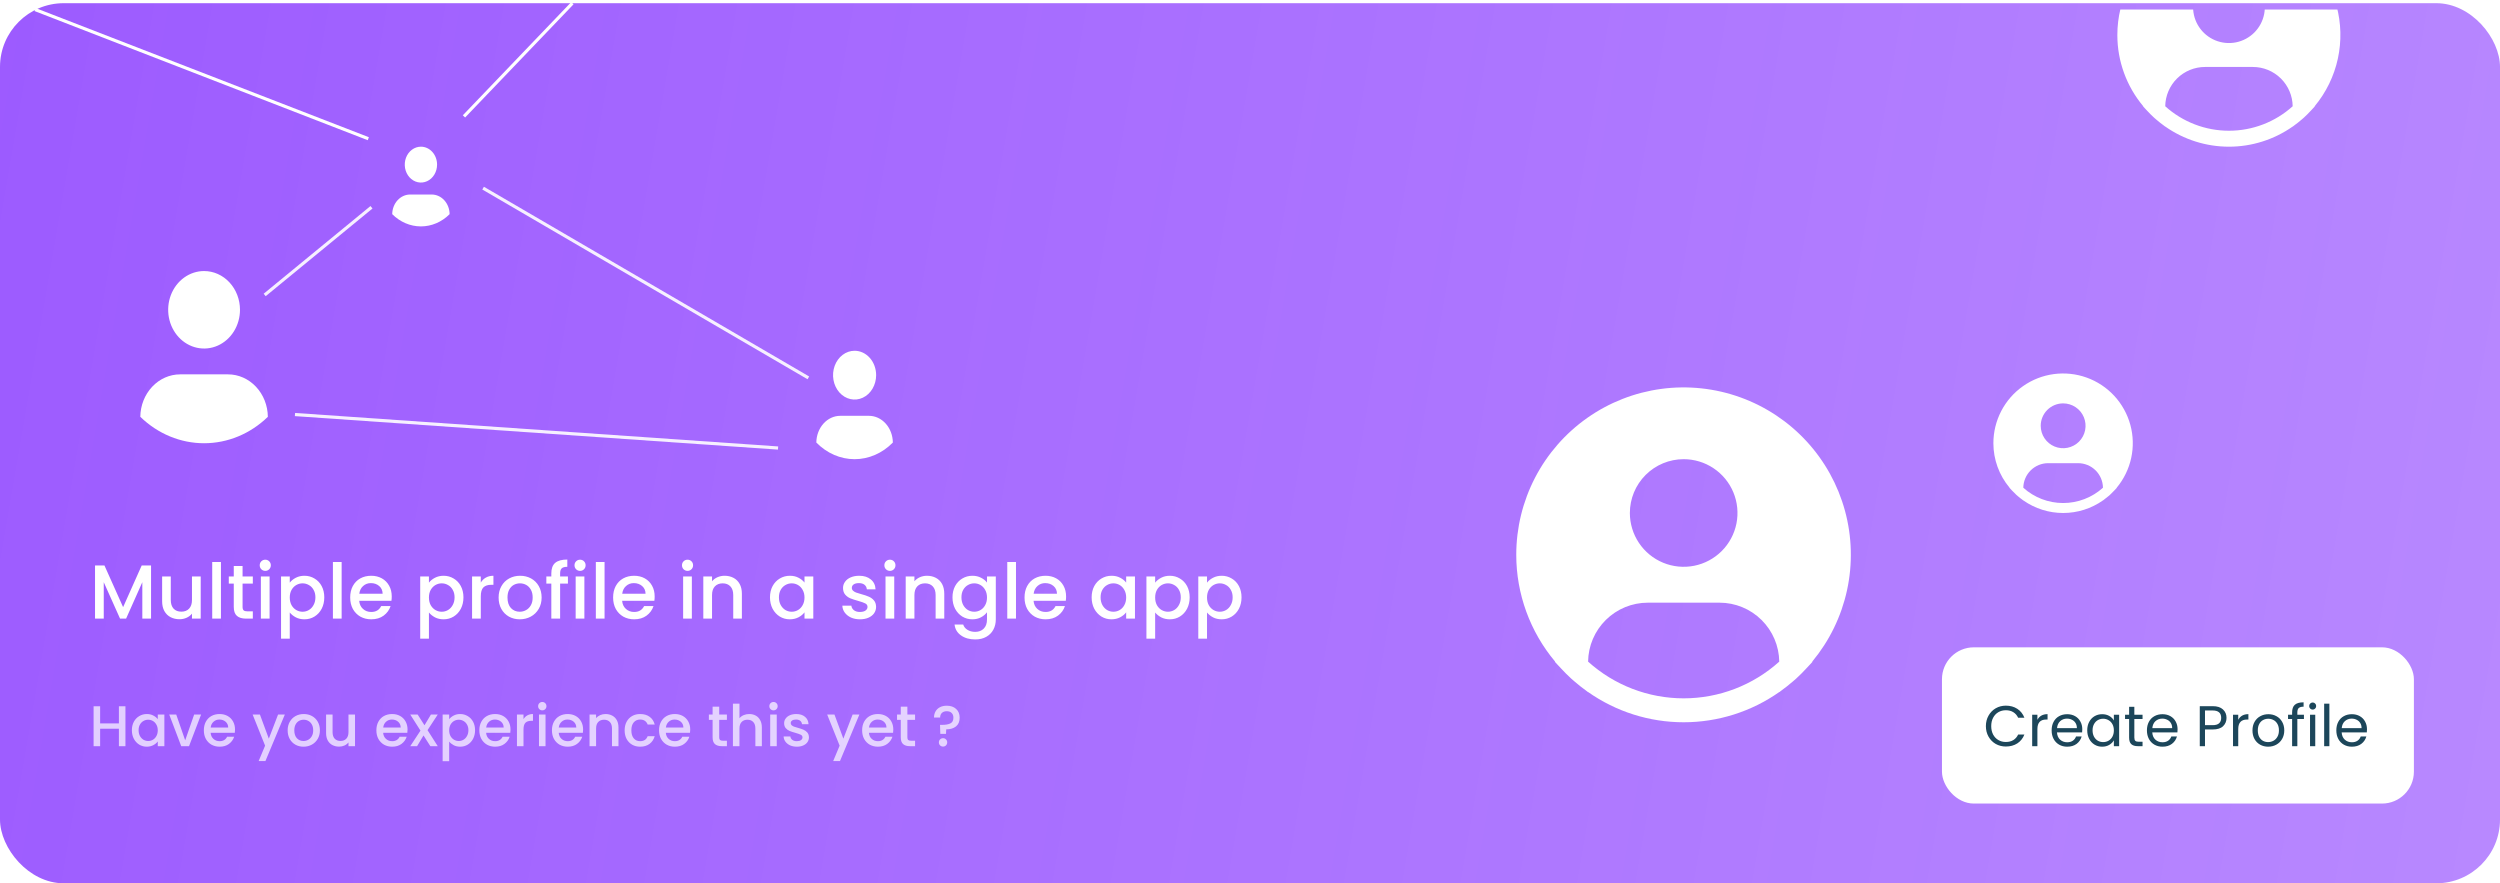 <svg width="784" height="277" viewBox="0 0 784 277" fill="none" xmlns="http://www.w3.org/2000/svg">
<rect y="1" width="784" height="276" rx="20" fill="url(#paint0_linear_754_8)" fill-opacity="0.65"/>
<rect x="609" y="203" width="148" height="49" rx="10" fill="white"/>
<path d="M622.774 227.718C622.774 226.494 623.05 225.396 623.602 224.424C624.154 223.44 624.904 222.672 625.852 222.12C626.812 221.568 627.874 221.292 629.038 221.292C630.406 221.292 631.6 221.622 632.62 222.282C633.64 222.942 634.384 223.878 634.852 225.09H632.89C632.542 224.334 632.038 223.752 631.378 223.344C630.73 222.936 629.95 222.732 629.038 222.732C628.162 222.732 627.376 222.936 626.68 223.344C625.984 223.752 625.438 224.334 625.042 225.09C624.646 225.834 624.448 226.71 624.448 227.718C624.448 228.714 624.646 229.59 625.042 230.346C625.438 231.09 625.984 231.666 626.68 232.074C627.376 232.482 628.162 232.686 629.038 232.686C629.95 232.686 630.73 232.488 631.378 232.092C632.038 231.684 632.542 231.102 632.89 230.346H634.852C634.384 231.546 633.64 232.476 632.62 233.136C631.6 233.784 630.406 234.108 629.038 234.108C627.874 234.108 626.812 233.838 625.852 233.298C624.904 232.746 624.154 231.984 623.602 231.012C623.05 230.04 622.774 228.942 622.774 227.718ZM638.928 225.738C639.216 225.174 639.624 224.736 640.152 224.424C640.692 224.112 641.346 223.956 642.114 223.956V225.648H641.682C639.846 225.648 638.928 226.644 638.928 228.636V234H637.29V224.136H638.928V225.738ZM653.005 228.69C653.005 229.002 652.987 229.332 652.951 229.68H645.067C645.127 230.652 645.457 231.414 646.057 231.966C646.669 232.506 647.407 232.776 648.271 232.776C648.979 232.776 649.567 232.614 650.035 232.29C650.515 231.954 650.851 231.51 651.043 230.958H652.807C652.543 231.906 652.015 232.68 651.223 233.28C650.431 233.868 649.447 234.162 648.271 234.162C647.335 234.162 646.495 233.952 645.751 233.532C645.019 233.112 644.443 232.518 644.023 231.75C643.603 230.97 643.393 230.07 643.393 229.05C643.393 228.03 643.597 227.136 644.005 226.368C644.413 225.6 644.983 225.012 645.715 224.604C646.459 224.184 647.311 223.974 648.271 223.974C649.207 223.974 650.035 224.178 650.755 224.586C651.475 224.994 652.027 225.558 652.411 226.278C652.807 226.986 653.005 227.79 653.005 228.69ZM651.313 228.348C651.313 227.724 651.175 227.19 650.899 226.746C650.623 226.29 650.245 225.948 649.765 225.72C649.297 225.48 648.775 225.36 648.199 225.36C647.371 225.36 646.663 225.624 646.075 226.152C645.499 226.68 645.169 227.412 645.085 228.348H651.313ZM654.555 229.032C654.555 228.024 654.759 227.142 655.167 226.386C655.575 225.618 656.133 225.024 656.841 224.604C657.561 224.184 658.359 223.974 659.235 223.974C660.099 223.974 660.849 224.16 661.485 224.532C662.121 224.904 662.595 225.372 662.907 225.936V224.136H664.563V234H662.907V232.164C662.583 232.74 662.097 233.22 661.449 233.604C660.813 233.976 660.069 234.162 659.217 234.162C658.341 234.162 657.549 233.946 656.841 233.514C656.133 233.082 655.575 232.476 655.167 231.696C654.759 230.916 654.555 230.028 654.555 229.032ZM662.907 229.05C662.907 228.306 662.757 227.658 662.457 227.106C662.157 226.554 661.749 226.134 661.233 225.846C660.729 225.546 660.171 225.396 659.559 225.396C658.947 225.396 658.389 225.54 657.885 225.828C657.381 226.116 656.979 226.536 656.679 227.088C656.379 227.64 656.229 228.288 656.229 229.032C656.229 229.788 656.379 230.448 656.679 231.012C656.979 231.564 657.381 231.99 657.885 232.29C658.389 232.578 658.947 232.722 659.559 232.722C660.171 232.722 660.729 232.578 661.233 232.29C661.749 231.99 662.157 231.564 662.457 231.012C662.757 230.448 662.907 229.794 662.907 229.05ZM669.329 225.486V231.3C669.329 231.78 669.431 232.122 669.635 232.326C669.839 232.518 670.193 232.614 670.697 232.614H671.903V234H670.427C669.515 234 668.831 233.79 668.375 233.37C667.919 232.95 667.691 232.26 667.691 231.3V225.486H666.413V224.136H667.691V221.652H669.329V224.136H671.903V225.486H669.329ZM682.888 228.69C682.888 229.002 682.87 229.332 682.834 229.68H674.95C675.01 230.652 675.34 231.414 675.94 231.966C676.552 232.506 677.29 232.776 678.154 232.776C678.862 232.776 679.45 232.614 679.918 232.29C680.398 231.954 680.734 231.51 680.926 230.958H682.69C682.426 231.906 681.898 232.68 681.106 233.28C680.314 233.868 679.33 234.162 678.154 234.162C677.218 234.162 676.378 233.952 675.634 233.532C674.902 233.112 674.326 232.518 673.906 231.75C673.486 230.97 673.276 230.07 673.276 229.05C673.276 228.03 673.48 227.136 673.888 226.368C674.296 225.6 674.866 225.012 675.598 224.604C676.342 224.184 677.194 223.974 678.154 223.974C679.09 223.974 679.918 224.178 680.638 224.586C681.358 224.994 681.91 225.558 682.294 226.278C682.69 226.986 682.888 227.79 682.888 228.69ZM681.196 228.348C681.196 227.724 681.058 227.19 680.782 226.746C680.506 226.29 680.128 225.948 679.648 225.72C679.18 225.48 678.658 225.36 678.082 225.36C677.254 225.36 676.546 225.624 675.958 226.152C675.382 226.68 675.052 227.412 674.968 228.348H681.196ZM698.237 225.126C698.237 226.17 697.877 227.04 697.157 227.736C696.449 228.42 695.363 228.762 693.899 228.762H691.487V234H689.849V221.454H693.899C695.315 221.454 696.389 221.796 697.121 222.48C697.865 223.164 698.237 224.046 698.237 225.126ZM693.899 227.412C694.811 227.412 695.483 227.214 695.915 226.818C696.347 226.422 696.563 225.858 696.563 225.126C696.563 223.578 695.675 222.804 693.899 222.804H691.487V227.412H693.899ZM701.911 225.738C702.199 225.174 702.607 224.736 703.135 224.424C703.675 224.112 704.329 223.956 705.097 223.956V225.648H704.665C702.829 225.648 701.911 226.644 701.911 228.636V234H700.273V224.136H701.911V225.738ZM711.29 234.162C710.366 234.162 709.526 233.952 708.77 233.532C708.026 233.112 707.438 232.518 707.006 231.75C706.586 230.97 706.376 230.07 706.376 229.05C706.376 228.042 706.592 227.154 707.024 226.386C707.468 225.606 708.068 225.012 708.824 224.604C709.58 224.184 710.426 223.974 711.362 223.974C712.298 223.974 713.144 224.184 713.9 224.604C714.656 225.012 715.25 225.6 715.682 226.368C716.126 227.136 716.348 228.03 716.348 229.05C716.348 230.07 716.12 230.97 715.664 231.75C715.22 232.518 714.614 233.112 713.846 233.532C713.078 233.952 712.226 234.162 711.29 234.162ZM711.29 232.722C711.878 232.722 712.43 232.584 712.946 232.308C713.462 232.032 713.876 231.618 714.188 231.066C714.512 230.514 714.674 229.842 714.674 229.05C714.674 228.258 714.518 227.586 714.206 227.034C713.894 226.482 713.486 226.074 712.982 225.81C712.478 225.534 711.932 225.396 711.344 225.396C710.744 225.396 710.192 225.534 709.688 225.81C709.196 226.074 708.8 226.482 708.5 227.034C708.2 227.586 708.05 228.258 708.05 229.05C708.05 229.854 708.194 230.532 708.482 231.084C708.782 231.636 709.178 232.05 709.67 232.326C710.162 232.59 710.702 232.722 711.29 232.722ZM722.515 225.486H720.445V234H718.807V225.486H717.529V224.136H718.807V223.434C718.807 222.33 719.089 221.526 719.653 221.022C720.229 220.506 721.147 220.248 722.407 220.248V221.616C721.687 221.616 721.177 221.76 720.877 222.048C720.589 222.324 720.445 222.786 720.445 223.434V224.136H722.515V225.486ZM725.271 222.534C724.959 222.534 724.695 222.426 724.479 222.21C724.263 221.994 724.155 221.73 724.155 221.418C724.155 221.106 724.263 220.842 724.479 220.626C724.695 220.41 724.959 220.302 725.271 220.302C725.571 220.302 725.823 220.41 726.027 220.626C726.243 220.842 726.351 221.106 726.351 221.418C726.351 221.73 726.243 221.994 726.027 222.21C725.823 222.426 725.571 222.534 725.271 222.534ZM726.063 224.136V234H724.425V224.136H726.063ZM730.493 220.68V234H728.855V220.68H730.493ZM742.284 228.69C742.284 229.002 742.266 229.332 742.23 229.68H734.346C734.406 230.652 734.736 231.414 735.336 231.966C735.948 232.506 736.686 232.776 737.55 232.776C738.258 232.776 738.846 232.614 739.314 232.29C739.794 231.954 740.13 231.51 740.322 230.958H742.086C741.822 231.906 741.294 232.68 740.502 233.28C739.71 233.868 738.726 234.162 737.55 234.162C736.614 234.162 735.774 233.952 735.03 233.532C734.298 233.112 733.722 232.518 733.302 231.75C732.882 230.97 732.672 230.07 732.672 229.05C732.672 228.03 732.876 227.136 733.284 226.368C733.692 225.6 734.262 225.012 734.994 224.604C735.738 224.184 736.59 223.974 737.55 223.974C738.486 223.974 739.314 224.178 740.034 224.586C740.754 224.994 741.306 225.558 741.69 226.278C742.086 226.986 742.284 227.79 742.284 228.69ZM740.592 228.348C740.592 227.724 740.454 227.19 740.178 226.746C739.902 226.29 739.524 225.948 739.044 225.72C738.576 225.48 738.054 225.36 737.478 225.36C736.65 225.36 735.942 225.624 735.354 226.152C734.778 226.68 734.448 227.412 734.364 228.348H740.592Z" fill="#043249" fill-opacity="0.9"/>
<path d="M47.368 177.32V194H44.632V182.576L39.544 194H37.648L32.536 182.576V194H29.8V177.32H32.752L38.608 190.4L44.44 177.32H47.368ZM62.94 180.776V194H60.204V192.44C59.772 192.984 59.204 193.416 58.5 193.736C57.812 194.04 57.076 194.192 56.292 194.192C55.252 194.192 54.316 193.976 53.484 193.544C52.668 193.112 52.02 192.472 51.54 191.624C51.076 190.776 50.844 189.752 50.844 188.552V180.776H53.556V188.144C53.556 189.328 53.852 190.24 54.444 190.88C55.036 191.504 55.844 191.816 56.868 191.816C57.892 191.816 58.7 191.504 59.292 190.88C59.9 190.24 60.204 189.328 60.204 188.144V180.776H62.94ZM69.286 176.24V194H66.55V176.24H69.286ZM76.07 183.008V190.328C76.07 190.824 76.182 191.184 76.406 191.408C76.646 191.616 77.046 191.72 77.606 191.72H79.286V194H77.126C75.894 194 74.95 193.712 74.294 193.136C73.638 192.56 73.31 191.624 73.31 190.328V183.008H71.75V180.776H73.31V177.488H76.07V180.776H79.286V183.008H76.07ZM83.2 179.024C82.704 179.024 82.288 178.856 81.952 178.52C81.616 178.184 81.448 177.768 81.448 177.272C81.448 176.776 81.616 176.36 81.952 176.024C82.288 175.688 82.704 175.52 83.2 175.52C83.68 175.52 84.088 175.688 84.424 176.024C84.76 176.36 84.928 176.776 84.928 177.272C84.928 177.768 84.76 178.184 84.424 178.52C84.088 178.856 83.68 179.024 83.2 179.024ZM84.544 180.776V194H81.808V180.776H84.544ZM90.872 182.72C91.336 182.112 91.968 181.6 92.768 181.184C93.568 180.768 94.472 180.56 95.48 180.56C96.632 180.56 97.68 180.848 98.624 181.424C99.584 181.984 100.336 182.776 100.88 183.8C101.424 184.824 101.696 186 101.696 187.328C101.696 188.656 101.424 189.848 100.88 190.904C100.336 191.944 99.584 192.76 98.624 193.352C97.68 193.928 96.632 194.216 95.48 194.216C94.472 194.216 93.576 194.016 92.792 193.616C92.008 193.2 91.368 192.688 90.872 192.08V200.288H88.136V180.776H90.872V182.72ZM98.912 187.328C98.912 186.416 98.72 185.632 98.336 184.976C97.968 184.304 97.472 183.8 96.848 183.464C96.24 183.112 95.584 182.936 94.88 182.936C94.192 182.936 93.536 183.112 92.912 183.464C92.304 183.816 91.808 184.328 91.424 185C91.056 185.672 90.872 186.464 90.872 187.376C90.872 188.288 91.056 189.088 91.424 189.776C91.808 190.448 92.304 190.96 92.912 191.312C93.536 191.664 94.192 191.84 94.88 191.84C95.584 191.84 96.24 191.664 96.848 191.312C97.472 190.944 97.968 190.416 98.336 189.728C98.72 189.04 98.912 188.24 98.912 187.328ZM107.138 176.24V194H104.402V176.24H107.138ZM122.85 187.064C122.85 187.56 122.818 188.008 122.754 188.408H112.65C112.73 189.464 113.122 190.312 113.826 190.952C114.53 191.592 115.394 191.912 116.418 191.912C117.89 191.912 118.93 191.296 119.538 190.064H122.49C122.09 191.28 121.362 192.28 120.306 193.064C119.266 193.832 117.97 194.216 116.418 194.216C115.154 194.216 114.018 193.936 113.01 193.376C112.018 192.8 111.234 192 110.658 190.976C110.098 189.936 109.818 188.736 109.818 187.376C109.818 186.016 110.09 184.824 110.634 183.8C111.194 182.76 111.97 181.96 112.962 181.4C113.97 180.84 115.122 180.56 116.418 180.56C117.666 180.56 118.778 180.832 119.754 181.376C120.73 181.92 121.49 182.688 122.034 183.68C122.578 184.656 122.85 185.784 122.85 187.064ZM119.994 186.2C119.978 185.192 119.618 184.384 118.914 183.776C118.21 183.168 117.338 182.864 116.298 182.864C115.354 182.864 114.546 183.168 113.874 183.776C113.202 184.368 112.802 185.176 112.674 186.2H119.994ZM134.513 182.72C134.977 182.112 135.609 181.6 136.409 181.184C137.209 180.768 138.113 180.56 139.121 180.56C140.273 180.56 141.321 180.848 142.265 181.424C143.225 181.984 143.977 182.776 144.521 183.8C145.065 184.824 145.337 186 145.337 187.328C145.337 188.656 145.065 189.848 144.521 190.904C143.977 191.944 143.225 192.76 142.265 193.352C141.321 193.928 140.273 194.216 139.121 194.216C138.113 194.216 137.217 194.016 136.433 193.616C135.649 193.2 135.009 192.688 134.513 192.08V200.288H131.777V180.776H134.513V182.72ZM142.553 187.328C142.553 186.416 142.361 185.632 141.977 184.976C141.609 184.304 141.113 183.8 140.489 183.464C139.881 183.112 139.225 182.936 138.521 182.936C137.833 182.936 137.177 183.112 136.553 183.464C135.945 183.816 135.449 184.328 135.065 185C134.697 185.672 134.513 186.464 134.513 187.376C134.513 188.288 134.697 189.088 135.065 189.776C135.449 190.448 135.945 190.96 136.553 191.312C137.177 191.664 137.833 191.84 138.521 191.84C139.225 191.84 139.881 191.664 140.489 191.312C141.113 190.944 141.609 190.416 141.977 189.728C142.361 189.04 142.553 188.24 142.553 187.328ZM150.778 182.696C151.178 182.024 151.706 181.504 152.362 181.136C153.034 180.752 153.826 180.56 154.738 180.56V183.392H154.042C152.97 183.392 152.154 183.664 151.594 184.208C151.05 184.752 150.778 185.696 150.778 187.04V194H148.042V180.776H150.778V182.696ZM162.989 194.216C161.741 194.216 160.613 193.936 159.605 193.376C158.597 192.8 157.805 192 157.229 190.976C156.653 189.936 156.365 188.736 156.365 187.376C156.365 186.032 156.661 184.84 157.253 183.8C157.845 182.76 158.653 181.96 159.677 181.4C160.701 180.84 161.845 180.56 163.109 180.56C164.373 180.56 165.517 180.84 166.541 181.4C167.565 181.96 168.373 182.76 168.965 183.8C169.557 184.84 169.853 186.032 169.853 187.376C169.853 188.72 169.549 189.912 168.941 190.952C168.333 191.992 167.501 192.8 166.445 193.376C165.405 193.936 164.253 194.216 162.989 194.216ZM162.989 191.84C163.693 191.84 164.349 191.672 164.957 191.336C165.581 191 166.085 190.496 166.469 189.824C166.853 189.152 167.045 188.336 167.045 187.376C167.045 186.416 166.861 185.608 166.493 184.952C166.125 184.28 165.637 183.776 165.029 183.44C164.421 183.104 163.765 182.936 163.061 182.936C162.357 182.936 161.701 183.104 161.093 183.44C160.501 183.776 160.029 184.28 159.677 184.952C159.325 185.608 159.149 186.416 159.149 187.376C159.149 188.8 159.509 189.904 160.229 190.688C160.965 191.456 161.885 191.84 162.989 191.84ZM178.102 183.008H175.654V194H172.894V183.008H171.334V180.776H172.894V179.84C172.894 178.32 173.294 177.216 174.094 176.528C174.91 175.824 176.182 175.472 177.91 175.472V177.752C177.078 177.752 176.494 177.912 176.158 178.232C175.822 178.536 175.654 179.072 175.654 179.84V180.776H178.102V183.008ZM181.919 179.024C181.423 179.024 181.007 178.856 180.671 178.52C180.335 178.184 180.167 177.768 180.167 177.272C180.167 176.776 180.335 176.36 180.671 176.024C181.007 175.688 181.423 175.52 181.919 175.52C182.399 175.52 182.807 175.688 183.143 176.024C183.479 176.36 183.647 176.776 183.647 177.272C183.647 177.768 183.479 178.184 183.143 178.52C182.807 178.856 182.399 179.024 181.919 179.024ZM183.263 180.776V194H180.527V180.776H183.263ZM189.591 176.24V194H186.855V176.24H189.591ZM205.303 187.064C205.303 187.56 205.271 188.008 205.207 188.408H195.103C195.183 189.464 195.575 190.312 196.279 190.952C196.983 191.592 197.847 191.912 198.871 191.912C200.343 191.912 201.383 191.296 201.991 190.064H204.943C204.543 191.28 203.815 192.28 202.759 193.064C201.719 193.832 200.423 194.216 198.871 194.216C197.607 194.216 196.471 193.936 195.463 193.376C194.471 192.8 193.687 192 193.111 190.976C192.551 189.936 192.271 188.736 192.271 187.376C192.271 186.016 192.543 184.824 193.087 183.8C193.647 182.76 194.423 181.96 195.415 181.4C196.423 180.84 197.575 180.56 198.871 180.56C200.119 180.56 201.231 180.832 202.207 181.376C203.183 181.92 203.943 182.688 204.487 183.68C205.031 184.656 205.303 185.784 205.303 187.064ZM202.447 186.2C202.431 185.192 202.071 184.384 201.367 183.776C200.663 183.168 199.791 182.864 198.751 182.864C197.807 182.864 196.999 183.168 196.327 183.776C195.655 184.368 195.255 185.176 195.127 186.2H202.447ZM215.622 179.024C215.126 179.024 214.71 178.856 214.374 178.52C214.038 178.184 213.87 177.768 213.87 177.272C213.87 176.776 214.038 176.36 214.374 176.024C214.71 175.688 215.126 175.52 215.622 175.52C216.102 175.52 216.51 175.688 216.846 176.024C217.182 176.36 217.35 176.776 217.35 177.272C217.35 177.768 217.182 178.184 216.846 178.52C216.51 178.856 216.102 179.024 215.622 179.024ZM216.966 180.776V194H214.23V180.776H216.966ZM227.23 180.56C228.27 180.56 229.198 180.776 230.014 181.208C230.846 181.64 231.494 182.28 231.958 183.128C232.422 183.976 232.654 185 232.654 186.2V194H229.942V186.608C229.942 185.424 229.646 184.52 229.054 183.896C228.462 183.256 227.654 182.936 226.63 182.936C225.606 182.936 224.79 183.256 224.182 183.896C223.59 184.52 223.294 185.424 223.294 186.608V194H220.558V180.776H223.294V182.288C223.742 181.744 224.31 181.32 224.998 181.016C225.702 180.712 226.446 180.56 227.23 180.56ZM241.466 187.328C241.466 186 241.738 184.824 242.282 183.8C242.842 182.776 243.594 181.984 244.538 181.424C245.498 180.848 246.554 180.56 247.706 180.56C248.746 180.56 249.65 180.768 250.418 181.184C251.202 181.584 251.826 182.088 252.29 182.696V180.776H255.05V194H252.29V192.032C251.826 192.656 251.194 193.176 250.394 193.592C249.594 194.008 248.682 194.216 247.658 194.216C246.522 194.216 245.482 193.928 244.538 193.352C243.594 192.76 242.842 191.944 242.282 190.904C241.738 189.848 241.466 188.656 241.466 187.328ZM252.29 187.376C252.29 186.464 252.098 185.672 251.714 185C251.346 184.328 250.858 183.816 250.25 183.464C249.642 183.112 248.986 182.936 248.282 182.936C247.578 182.936 246.922 183.112 246.314 183.464C245.706 183.8 245.21 184.304 244.826 184.976C244.458 185.632 244.274 186.416 244.274 187.328C244.274 188.24 244.458 189.04 244.826 189.728C245.21 190.416 245.706 190.944 246.314 191.312C246.938 191.664 247.594 191.84 248.282 191.84C248.986 191.84 249.642 191.664 250.25 191.312C250.858 190.96 251.346 190.448 251.714 189.776C252.098 189.088 252.29 188.288 252.29 187.376ZM269.678 194.216C268.638 194.216 267.702 194.032 266.87 193.664C266.054 193.28 265.406 192.768 264.926 192.128C264.446 191.472 264.19 190.744 264.158 189.944H266.99C267.038 190.504 267.302 190.976 267.782 191.36C268.278 191.728 268.894 191.912 269.63 191.912C270.398 191.912 270.99 191.768 271.406 191.48C271.838 191.176 272.054 190.792 272.054 190.328C272.054 189.832 271.814 189.464 271.334 189.224C270.87 188.984 270.126 188.72 269.102 188.432C268.11 188.16 267.302 187.896 266.678 187.64C266.054 187.384 265.51 186.992 265.046 186.464C264.598 185.936 264.374 185.24 264.374 184.376C264.374 183.672 264.582 183.032 264.998 182.456C265.414 181.864 266.006 181.4 266.774 181.064C267.558 180.728 268.454 180.56 269.462 180.56C270.966 180.56 272.174 180.944 273.086 181.712C274.014 182.464 274.51 183.496 274.574 184.808H271.838C271.79 184.216 271.55 183.744 271.118 183.392C270.686 183.04 270.102 182.864 269.366 182.864C268.646 182.864 268.094 183 267.71 183.272C267.326 183.544 267.134 183.904 267.134 184.352C267.134 184.704 267.262 185 267.518 185.24C267.774 185.48 268.086 185.672 268.454 185.816C268.822 185.944 269.366 186.112 270.086 186.32C271.046 186.576 271.83 186.84 272.438 187.112C273.062 187.368 273.598 187.752 274.046 188.264C274.494 188.776 274.726 189.456 274.742 190.304C274.742 191.056 274.534 191.728 274.118 192.32C273.702 192.912 273.11 193.376 272.342 193.712C271.59 194.048 270.702 194.216 269.678 194.216ZM279.09 179.024C278.594 179.024 278.178 178.856 277.842 178.52C277.506 178.184 277.338 177.768 277.338 177.272C277.338 176.776 277.506 176.36 277.842 176.024C278.178 175.688 278.594 175.52 279.09 175.52C279.57 175.52 279.978 175.688 280.314 176.024C280.65 176.36 280.818 176.776 280.818 177.272C280.818 177.768 280.65 178.184 280.314 178.52C279.978 178.856 279.57 179.024 279.09 179.024ZM280.434 180.776V194H277.698V180.776H280.434ZM290.699 180.56C291.739 180.56 292.667 180.776 293.483 181.208C294.315 181.64 294.963 182.28 295.427 183.128C295.891 183.976 296.123 185 296.123 186.2V194H293.411V186.608C293.411 185.424 293.115 184.52 292.523 183.896C291.931 183.256 291.123 182.936 290.099 182.936C289.075 182.936 288.259 183.256 287.651 183.896C287.059 184.52 286.763 185.424 286.763 186.608V194H284.027V180.776H286.763V182.288C287.211 181.744 287.779 181.32 288.467 181.016C289.171 180.712 289.915 180.56 290.699 180.56ZM304.941 180.56C305.965 180.56 306.869 180.768 307.653 181.184C308.453 181.584 309.077 182.088 309.525 182.696V180.776H312.285V194.216C312.285 195.432 312.029 196.512 311.517 197.456C311.005 198.416 310.261 199.168 309.285 199.712C308.325 200.256 307.173 200.528 305.829 200.528C304.037 200.528 302.549 200.104 301.365 199.256C300.181 198.424 299.509 197.288 299.349 195.848H302.061C302.269 196.536 302.709 197.088 303.381 197.504C304.069 197.936 304.885 198.152 305.829 198.152C306.933 198.152 307.821 197.816 308.493 197.144C309.181 196.472 309.525 195.496 309.525 194.216V192.008C309.061 192.632 308.429 193.16 307.629 193.592C306.845 194.008 305.949 194.216 304.941 194.216C303.789 194.216 302.733 193.928 301.773 193.352C300.829 192.76 300.077 191.944 299.517 190.904C298.973 189.848 298.701 188.656 298.701 187.328C298.701 186 298.973 184.824 299.517 183.8C300.077 182.776 300.829 181.984 301.773 181.424C302.733 180.848 303.789 180.56 304.941 180.56ZM309.525 187.376C309.525 186.464 309.333 185.672 308.949 185C308.581 184.328 308.093 183.816 307.485 183.464C306.877 183.112 306.221 182.936 305.517 182.936C304.813 182.936 304.157 183.112 303.549 183.464C302.941 183.8 302.445 184.304 302.061 184.976C301.693 185.632 301.509 186.416 301.509 187.328C301.509 188.24 301.693 189.04 302.061 189.728C302.445 190.416 302.941 190.944 303.549 191.312C304.173 191.664 304.829 191.84 305.517 191.84C306.221 191.84 306.877 191.664 307.485 191.312C308.093 190.96 308.581 190.448 308.949 189.776C309.333 189.088 309.525 188.288 309.525 187.376ZM318.614 176.24V194H315.878V176.24H318.614ZM334.326 187.064C334.326 187.56 334.294 188.008 334.23 188.408H324.126C324.206 189.464 324.598 190.312 325.302 190.952C326.006 191.592 326.87 191.912 327.894 191.912C329.366 191.912 330.406 191.296 331.014 190.064H333.966C333.566 191.28 332.838 192.28 331.782 193.064C330.742 193.832 329.446 194.216 327.894 194.216C326.63 194.216 325.494 193.936 324.486 193.376C323.494 192.8 322.71 192 322.134 190.976C321.574 189.936 321.294 188.736 321.294 187.376C321.294 186.016 321.566 184.824 322.11 183.8C322.67 182.76 323.446 181.96 324.438 181.4C325.446 180.84 326.598 180.56 327.894 180.56C329.142 180.56 330.254 180.832 331.23 181.376C332.206 181.92 332.966 182.688 333.51 183.68C334.054 184.656 334.326 185.784 334.326 187.064ZM331.47 186.2C331.454 185.192 331.094 184.384 330.39 183.776C329.686 183.168 328.814 182.864 327.774 182.864C326.83 182.864 326.022 183.168 325.35 183.776C324.678 184.368 324.278 185.176 324.15 186.2H331.47ZM342.341 187.328C342.341 186 342.613 184.824 343.157 183.8C343.717 182.776 344.469 181.984 345.413 181.424C346.373 180.848 347.429 180.56 348.581 180.56C349.621 180.56 350.525 180.768 351.293 181.184C352.077 181.584 352.701 182.088 353.165 182.696V180.776H355.925V194H353.165V192.032C352.701 192.656 352.069 193.176 351.269 193.592C350.469 194.008 349.557 194.216 348.533 194.216C347.397 194.216 346.357 193.928 345.413 193.352C344.469 192.76 343.717 191.944 343.157 190.904C342.613 189.848 342.341 188.656 342.341 187.328ZM353.165 187.376C353.165 186.464 352.973 185.672 352.589 185C352.221 184.328 351.733 183.816 351.125 183.464C350.517 183.112 349.861 182.936 349.157 182.936C348.453 182.936 347.797 183.112 347.189 183.464C346.581 183.8 346.085 184.304 345.701 184.976C345.333 185.632 345.149 186.416 345.149 187.328C345.149 188.24 345.333 189.04 345.701 189.728C346.085 190.416 346.581 190.944 347.189 191.312C347.813 191.664 348.469 191.84 349.157 191.84C349.861 191.84 350.517 191.664 351.125 191.312C351.733 190.96 352.221 190.448 352.589 189.776C352.973 189.088 353.165 188.288 353.165 187.376ZM362.255 182.72C362.719 182.112 363.351 181.6 364.151 181.184C364.951 180.768 365.855 180.56 366.863 180.56C368.015 180.56 369.063 180.848 370.007 181.424C370.967 181.984 371.719 182.776 372.263 183.8C372.807 184.824 373.079 186 373.079 187.328C373.079 188.656 372.807 189.848 372.263 190.904C371.719 191.944 370.967 192.76 370.007 193.352C369.063 193.928 368.015 194.216 366.863 194.216C365.855 194.216 364.959 194.016 364.175 193.616C363.391 193.2 362.751 192.688 362.255 192.08V200.288H359.519V180.776H362.255V182.72ZM370.295 187.328C370.295 186.416 370.103 185.632 369.719 184.976C369.351 184.304 368.855 183.8 368.231 183.464C367.623 183.112 366.967 182.936 366.263 182.936C365.575 182.936 364.919 183.112 364.295 183.464C363.687 183.816 363.191 184.328 362.807 185C362.439 185.672 362.255 186.464 362.255 187.376C362.255 188.288 362.439 189.088 362.807 189.776C363.191 190.448 363.687 190.96 364.295 191.312C364.919 191.664 365.575 191.84 366.263 191.84C366.967 191.84 367.623 191.664 368.231 191.312C368.855 190.944 369.351 190.416 369.719 189.728C370.103 189.04 370.295 188.24 370.295 187.328ZM378.52 182.72C378.984 182.112 379.616 181.6 380.416 181.184C381.216 180.768 382.12 180.56 383.128 180.56C384.28 180.56 385.328 180.848 386.272 181.424C387.232 181.984 387.984 182.776 388.528 183.8C389.072 184.824 389.344 186 389.344 187.328C389.344 188.656 389.072 189.848 388.528 190.904C387.984 191.944 387.232 192.76 386.272 193.352C385.328 193.928 384.28 194.216 383.128 194.216C382.12 194.216 381.224 194.016 380.44 193.616C379.656 193.2 379.016 192.688 378.52 192.08V200.288H375.784V180.776H378.52V182.72ZM386.56 187.328C386.56 186.416 386.368 185.632 385.984 184.976C385.616 184.304 385.12 183.8 384.496 183.464C383.888 183.112 383.232 182.936 382.528 182.936C381.84 182.936 381.184 183.112 380.56 183.464C379.952 183.816 379.456 184.328 379.072 185C378.704 185.672 378.52 186.464 378.52 187.376C378.52 188.288 378.704 189.088 379.072 189.776C379.456 190.448 379.952 190.96 380.56 191.312C381.184 191.664 381.84 191.84 382.528 191.84C383.232 191.84 383.888 191.664 384.496 191.312C385.12 190.944 385.616 190.416 385.984 189.728C386.368 189.04 386.56 188.24 386.56 187.328Z" fill="white"/>
<path d="M39.34 221.49V234H37.288V228.528H31.402V234H29.35V221.49H31.402V226.854H37.288V221.49H39.34ZM41.357 228.996C41.357 228 41.561 227.118 41.969 226.35C42.389 225.582 42.953 224.988 43.661 224.568C44.381 224.136 45.173 223.92 46.037 223.92C46.817 223.92 47.495 224.076 48.071 224.388C48.659 224.688 49.127 225.066 49.475 225.522V224.082H51.545V234H49.475V232.524C49.127 232.992 48.653 233.382 48.053 233.694C47.453 234.006 46.769 234.162 46.001 234.162C45.149 234.162 44.369 233.946 43.661 233.514C42.953 233.07 42.389 232.458 41.969 231.678C41.561 230.886 41.357 229.992 41.357 228.996ZM49.475 229.032C49.475 228.348 49.331 227.754 49.043 227.25C48.767 226.746 48.401 226.362 47.945 226.098C47.489 225.834 46.997 225.702 46.469 225.702C45.941 225.702 45.449 225.834 44.993 226.098C44.537 226.35 44.165 226.728 43.877 227.232C43.601 227.724 43.463 228.312 43.463 228.996C43.463 229.68 43.601 230.28 43.877 230.796C44.165 231.312 44.537 231.708 44.993 231.984C45.461 232.248 45.953 232.38 46.469 232.38C46.997 232.38 47.489 232.248 47.945 231.984C48.401 231.72 48.767 231.336 49.043 230.832C49.331 230.316 49.475 229.716 49.475 229.032ZM58.075 232.164L60.883 224.082H63.061L59.281 234H56.833L53.071 224.082H55.267L58.075 232.164ZM73.702 228.798C73.702 229.17 73.678 229.506 73.63 229.806H66.052C66.112 230.598 66.406 231.234 66.934 231.714C67.462 232.194 68.11 232.434 68.878 232.434C69.982 232.434 70.762 231.972 71.218 231.048H73.432C73.132 231.96 72.586 232.71 71.794 233.298C71.014 233.874 70.042 234.162 68.878 234.162C67.93 234.162 67.078 233.952 66.322 233.532C65.578 233.1 64.99 232.5 64.558 231.732C64.138 230.952 63.928 230.052 63.928 229.032C63.928 228.012 64.132 227.118 64.54 226.35C64.96 225.57 65.542 224.97 66.286 224.55C67.042 224.13 67.906 223.92 68.878 223.92C69.814 223.92 70.648 224.124 71.38 224.532C72.112 224.94 72.682 225.516 73.09 226.26C73.498 226.992 73.702 227.838 73.702 228.798ZM71.56 228.15C71.548 227.394 71.278 226.788 70.75 226.332C70.222 225.876 69.568 225.648 68.788 225.648C68.08 225.648 67.474 225.876 66.97 226.332C66.466 226.776 66.166 227.382 66.07 228.15H71.56ZM89.325 224.082L83.241 238.662H81.117L83.133 233.838L79.227 224.082H81.513L84.303 231.642L87.201 224.082H89.325ZM95.175 234.162C94.239 234.162 93.393 233.952 92.637 233.532C91.881 233.1 91.287 232.5 90.855 231.732C90.423 230.952 90.207 230.052 90.207 229.032C90.207 228.024 90.429 227.13 90.873 226.35C91.317 225.57 91.923 224.97 92.691 224.55C93.459 224.13 94.317 223.92 95.265 223.92C96.213 223.92 97.071 224.13 97.839 224.55C98.607 224.97 99.213 225.57 99.657 226.35C100.101 227.13 100.323 228.024 100.323 229.032C100.323 230.04 100.095 230.934 99.639 231.714C99.183 232.494 98.559 233.1 97.767 233.532C96.987 233.952 96.123 234.162 95.175 234.162ZM95.175 232.38C95.703 232.38 96.195 232.254 96.651 232.002C97.119 231.75 97.497 231.372 97.785 230.868C98.073 230.364 98.217 229.752 98.217 229.032C98.217 228.312 98.079 227.706 97.803 227.214C97.527 226.71 97.161 226.332 96.705 226.08C96.249 225.828 95.757 225.702 95.229 225.702C94.701 225.702 94.209 225.828 93.753 226.08C93.309 226.332 92.955 226.71 92.691 227.214C92.427 227.706 92.295 228.312 92.295 229.032C92.295 230.1 92.565 230.928 93.105 231.516C93.657 232.092 94.347 232.38 95.175 232.38ZM111.334 224.082V234H109.282V232.83C108.958 233.238 108.532 233.562 108.004 233.802C107.488 234.03 106.936 234.144 106.348 234.144C105.568 234.144 104.866 233.982 104.242 233.658C103.63 233.334 103.144 232.854 102.784 232.218C102.436 231.582 102.262 230.814 102.262 229.914V224.082H104.296V229.608C104.296 230.496 104.518 231.18 104.962 231.66C105.406 232.128 106.012 232.362 106.78 232.362C107.548 232.362 108.154 232.128 108.598 231.66C109.054 231.18 109.282 230.496 109.282 229.608V224.082H111.334ZM127.807 228.798C127.807 229.17 127.783 229.506 127.735 229.806H120.157C120.217 230.598 120.511 231.234 121.039 231.714C121.567 232.194 122.215 232.434 122.983 232.434C124.087 232.434 124.867 231.972 125.323 231.048H127.537C127.237 231.96 126.691 232.71 125.899 233.298C125.119 233.874 124.147 234.162 122.983 234.162C122.035 234.162 121.183 233.952 120.427 233.532C119.683 233.1 119.095 232.5 118.663 231.732C118.243 230.952 118.033 230.052 118.033 229.032C118.033 228.012 118.237 227.118 118.645 226.35C119.065 225.57 119.647 224.97 120.391 224.55C121.147 224.13 122.011 223.92 122.983 223.92C123.919 223.92 124.753 224.124 125.485 224.532C126.217 224.94 126.787 225.516 127.195 226.26C127.603 226.992 127.807 227.838 127.807 228.798ZM125.665 228.15C125.653 227.394 125.383 226.788 124.855 226.332C124.327 225.876 123.673 225.648 122.893 225.648C122.185 225.648 121.579 225.876 121.075 226.332C120.571 226.776 120.271 227.382 120.175 228.15H125.665ZM134.075 228.978L137.279 234H134.957L132.815 230.634L130.799 234H128.657L131.861 229.122L128.657 224.082H130.979L133.121 227.448L135.137 224.082H137.279L134.075 228.978ZM140.861 225.54C141.209 225.084 141.683 224.7 142.283 224.388C142.883 224.076 143.561 223.92 144.317 223.92C145.181 223.92 145.967 224.136 146.675 224.568C147.395 224.988 147.959 225.582 148.367 226.35C148.775 227.118 148.979 228 148.979 228.996C148.979 229.992 148.775 230.886 148.367 231.678C147.959 232.458 147.395 233.07 146.675 233.514C145.967 233.946 145.181 234.162 144.317 234.162C143.561 234.162 142.889 234.012 142.301 233.712C141.713 233.4 141.233 233.016 140.861 232.56V238.716H138.809V224.082H140.861V225.54ZM146.891 228.996C146.891 228.312 146.747 227.724 146.459 227.232C146.183 226.728 145.811 226.35 145.343 226.098C144.887 225.834 144.395 225.702 143.867 225.702C143.351 225.702 142.859 225.834 142.391 226.098C141.935 226.362 141.563 226.746 141.275 227.25C140.999 227.754 140.861 228.348 140.861 229.032C140.861 229.716 140.999 230.316 141.275 230.832C141.563 231.336 141.935 231.72 142.391 231.984C142.859 232.248 143.351 232.38 143.867 232.38C144.395 232.38 144.887 232.248 145.343 231.984C145.811 231.708 146.183 231.312 146.459 230.796C146.747 230.28 146.891 229.68 146.891 228.996ZM160.098 228.798C160.098 229.17 160.074 229.506 160.026 229.806H152.448C152.508 230.598 152.802 231.234 153.33 231.714C153.858 232.194 154.506 232.434 155.274 232.434C156.378 232.434 157.158 231.972 157.614 231.048H159.828C159.528 231.96 158.982 232.71 158.19 233.298C157.41 233.874 156.438 234.162 155.274 234.162C154.326 234.162 153.474 233.952 152.718 233.532C151.974 233.1 151.386 232.5 150.954 231.732C150.534 230.952 150.324 230.052 150.324 229.032C150.324 228.012 150.528 227.118 150.936 226.35C151.356 225.57 151.938 224.97 152.682 224.55C153.438 224.13 154.302 223.92 155.274 223.92C156.21 223.92 157.044 224.124 157.776 224.532C158.508 224.94 159.078 225.516 159.486 226.26C159.894 226.992 160.098 227.838 160.098 228.798ZM157.956 228.15C157.944 227.394 157.674 226.788 157.146 226.332C156.618 225.876 155.964 225.648 155.184 225.648C154.476 225.648 153.87 225.876 153.366 226.332C152.862 226.776 152.562 227.382 152.466 228.15H157.956ZM164.17 225.522C164.47 225.018 164.866 224.628 165.358 224.352C165.862 224.064 166.456 223.92 167.14 223.92V226.044H166.618C165.814 226.044 165.202 226.248 164.782 226.656C164.374 227.064 164.17 227.772 164.17 228.78V234H162.118V224.082H164.17V225.522ZM170.07 222.768C169.698 222.768 169.386 222.642 169.134 222.39C168.882 222.138 168.756 221.826 168.756 221.454C168.756 221.082 168.882 220.77 169.134 220.518C169.386 220.266 169.698 220.14 170.07 220.14C170.43 220.14 170.736 220.266 170.988 220.518C171.24 220.77 171.366 221.082 171.366 221.454C171.366 221.826 171.24 222.138 170.988 222.39C170.736 222.642 170.43 222.768 170.07 222.768ZM171.078 224.082V234H169.026V224.082H171.078ZM182.862 228.798C182.862 229.17 182.838 229.506 182.79 229.806H175.212C175.272 230.598 175.566 231.234 176.094 231.714C176.622 232.194 177.27 232.434 178.038 232.434C179.142 232.434 179.922 231.972 180.378 231.048H182.592C182.292 231.96 181.746 232.71 180.954 233.298C180.174 233.874 179.202 234.162 178.038 234.162C177.09 234.162 176.238 233.952 175.482 233.532C174.738 233.1 174.15 232.5 173.718 231.732C173.298 230.952 173.088 230.052 173.088 229.032C173.088 228.012 173.292 227.118 173.7 226.35C174.12 225.57 174.702 224.97 175.446 224.55C176.202 224.13 177.066 223.92 178.038 223.92C178.974 223.92 179.808 224.124 180.54 224.532C181.272 224.94 181.842 225.516 182.25 226.26C182.658 226.992 182.862 227.838 182.862 228.798ZM180.72 228.15C180.708 227.394 180.438 226.788 179.91 226.332C179.382 225.876 178.728 225.648 177.948 225.648C177.24 225.648 176.634 225.876 176.13 226.332C175.626 226.776 175.326 227.382 175.23 228.15H180.72ZM189.885 223.92C190.665 223.92 191.361 224.082 191.973 224.406C192.597 224.73 193.083 225.21 193.431 225.846C193.779 226.482 193.953 227.25 193.953 228.15V234H191.919V228.456C191.919 227.568 191.697 226.89 191.253 226.422C190.809 225.942 190.203 225.702 189.435 225.702C188.667 225.702 188.055 225.942 187.599 226.422C187.155 226.89 186.933 227.568 186.933 228.456V234H184.881V224.082H186.933V225.216C187.269 224.808 187.695 224.49 188.211 224.262C188.739 224.034 189.297 223.92 189.885 223.92ZM195.887 229.032C195.887 228.012 196.091 227.118 196.499 226.35C196.919 225.57 197.495 224.97 198.227 224.55C198.959 224.13 199.799 223.92 200.747 223.92C201.947 223.92 202.937 224.208 203.717 224.784C204.509 225.348 205.043 226.158 205.319 227.214H203.105C202.925 226.722 202.637 226.338 202.241 226.062C201.845 225.786 201.347 225.648 200.747 225.648C199.907 225.648 199.235 225.948 198.731 226.548C198.239 227.136 197.993 227.964 197.993 229.032C197.993 230.1 198.239 230.934 198.731 231.534C199.235 232.134 199.907 232.434 200.747 232.434C201.935 232.434 202.721 231.912 203.105 230.868H205.319C205.031 231.876 204.491 232.68 203.699 233.28C202.907 233.868 201.923 234.162 200.747 234.162C199.799 234.162 198.959 233.952 198.227 233.532C197.495 233.1 196.919 232.5 196.499 231.732C196.091 230.952 195.887 230.052 195.887 229.032ZM216.454 228.798C216.454 229.17 216.43 229.506 216.382 229.806H208.804C208.864 230.598 209.158 231.234 209.686 231.714C210.214 232.194 210.862 232.434 211.63 232.434C212.734 232.434 213.514 231.972 213.97 231.048H216.184C215.884 231.96 215.338 232.71 214.546 233.298C213.766 233.874 212.794 234.162 211.63 234.162C210.682 234.162 209.83 233.952 209.074 233.532C208.33 233.1 207.742 232.5 207.31 231.732C206.89 230.952 206.68 230.052 206.68 229.032C206.68 228.012 206.884 227.118 207.292 226.35C207.712 225.57 208.294 224.97 209.038 224.55C209.794 224.13 210.658 223.92 211.63 223.92C212.566 223.92 213.4 224.124 214.132 224.532C214.864 224.94 215.434 225.516 215.842 226.26C216.25 226.992 216.454 227.838 216.454 228.798ZM214.312 228.15C214.3 227.394 214.03 226.788 213.502 226.332C212.974 225.876 212.32 225.648 211.54 225.648C210.832 225.648 210.226 225.876 209.722 226.332C209.218 226.776 208.918 227.382 208.822 228.15H214.312ZM225.543 225.756V231.246C225.543 231.618 225.627 231.888 225.795 232.056C225.975 232.212 226.275 232.29 226.695 232.29H227.955V234H226.335C225.411 234 224.703 233.784 224.211 233.352C223.719 232.92 223.473 232.218 223.473 231.246V225.756H222.303V224.082H223.473V221.616H225.543V224.082H227.955V225.756H225.543ZM234.976 223.92C235.732 223.92 236.404 224.082 236.992 224.406C237.592 224.73 238.06 225.21 238.396 225.846C238.744 226.482 238.918 227.25 238.918 228.15V234H236.884V228.456C236.884 227.568 236.662 226.89 236.218 226.422C235.774 225.942 235.168 225.702 234.4 225.702C233.632 225.702 233.02 225.942 232.564 226.422C232.12 226.89 231.898 227.568 231.898 228.456V234H229.846V220.68H231.898V225.234C232.246 224.814 232.684 224.49 233.212 224.262C233.752 224.034 234.34 223.92 234.976 223.92ZM242.58 222.768C242.208 222.768 241.896 222.642 241.644 222.39C241.392 222.138 241.266 221.826 241.266 221.454C241.266 221.082 241.392 220.77 241.644 220.518C241.896 220.266 242.208 220.14 242.58 220.14C242.94 220.14 243.246 220.266 243.498 220.518C243.75 220.77 243.876 221.082 243.876 221.454C243.876 221.826 243.75 222.138 243.498 222.39C243.246 222.642 242.94 222.768 242.58 222.768ZM243.588 224.082V234H241.536V224.082H243.588ZM249.882 234.162C249.102 234.162 248.4 234.024 247.776 233.748C247.164 233.46 246.678 233.076 246.318 232.596C245.958 232.104 245.766 231.558 245.742 230.958H247.866C247.902 231.378 248.1 231.732 248.46 232.02C248.832 232.296 249.294 232.434 249.846 232.434C250.422 232.434 250.866 232.326 251.178 232.11C251.502 231.882 251.664 231.594 251.664 231.246C251.664 230.874 251.484 230.598 251.124 230.418C250.776 230.238 250.218 230.04 249.45 229.824C248.706 229.62 248.1 229.422 247.632 229.23C247.164 229.038 246.756 228.744 246.408 228.348C246.072 227.952 245.904 227.43 245.904 226.782C245.904 226.254 246.06 225.774 246.372 225.342C246.684 224.898 247.128 224.55 247.704 224.298C248.292 224.046 248.964 223.92 249.72 223.92C250.848 223.92 251.754 224.208 252.438 224.784C253.134 225.348 253.506 226.122 253.554 227.106H251.502C251.466 226.662 251.286 226.308 250.962 226.044C250.638 225.78 250.2 225.648 249.648 225.648C249.108 225.648 248.694 225.75 248.406 225.954C248.118 226.158 247.974 226.428 247.974 226.764C247.974 227.028 248.07 227.25 248.262 227.43C248.454 227.61 248.688 227.754 248.964 227.862C249.24 227.958 249.648 228.084 250.188 228.24C250.908 228.432 251.496 228.63 251.952 228.834C252.42 229.026 252.822 229.314 253.158 229.698C253.494 230.082 253.668 230.592 253.68 231.228C253.68 231.792 253.524 232.296 253.212 232.74C252.9 233.184 252.456 233.532 251.88 233.784C251.316 234.036 250.65 234.162 249.882 234.162ZM269.501 224.082L263.417 238.662H261.293L263.309 233.838L259.403 224.082H261.689L264.479 231.642L267.377 224.082H269.501ZM280.139 228.798C280.139 229.17 280.115 229.506 280.067 229.806H272.489C272.549 230.598 272.843 231.234 273.371 231.714C273.899 232.194 274.547 232.434 275.315 232.434C276.419 232.434 277.199 231.972 277.655 231.048H279.869C279.569 231.96 279.023 232.71 278.231 233.298C277.451 233.874 276.479 234.162 275.315 234.162C274.367 234.162 273.515 233.952 272.759 233.532C272.015 233.1 271.427 232.5 270.995 231.732C270.575 230.952 270.365 230.052 270.365 229.032C270.365 228.012 270.569 227.118 270.977 226.35C271.397 225.57 271.979 224.97 272.723 224.55C273.479 224.13 274.343 223.92 275.315 223.92C276.251 223.92 277.085 224.124 277.817 224.532C278.549 224.94 279.119 225.516 279.527 226.26C279.935 226.992 280.139 227.838 280.139 228.798ZM277.997 228.15C277.985 227.394 277.715 226.788 277.187 226.332C276.659 225.876 276.005 225.648 275.225 225.648C274.517 225.648 273.911 225.876 273.407 226.332C272.903 226.776 272.603 227.382 272.507 228.15H277.997ZM284.553 225.756V231.246C284.553 231.618 284.637 231.888 284.805 232.056C284.985 232.212 285.285 232.29 285.705 232.29H286.965V234H285.345C284.421 234 283.713 233.784 283.221 233.352C282.729 232.92 282.483 232.218 282.483 231.246V225.756H281.313V224.082H282.483V221.616H284.553V224.082H286.965V225.756H284.553ZM296.898 221.31C298.122 221.31 299.1 221.646 299.832 222.318C300.576 222.99 300.948 223.908 300.948 225.072C300.948 226.284 300.564 227.196 299.796 227.808C299.028 228.42 298.008 228.726 296.736 228.726L296.664 230.148H294.882L294.792 227.322H295.386C296.55 227.322 297.438 227.166 298.05 226.854C298.674 226.542 298.986 225.948 298.986 225.072C298.986 224.436 298.8 223.938 298.428 223.578C298.068 223.218 297.564 223.038 296.916 223.038C296.268 223.038 295.758 223.212 295.386 223.56C295.014 223.908 294.828 224.394 294.828 225.018H292.902C292.902 224.298 293.064 223.656 293.388 223.092C293.712 222.528 294.174 222.09 294.774 221.778C295.386 221.466 296.094 221.31 296.898 221.31ZM295.746 234.126C295.374 234.126 295.062 234 294.81 233.748C294.558 233.496 294.432 233.184 294.432 232.812C294.432 232.44 294.558 232.128 294.81 231.876C295.062 231.624 295.374 231.498 295.746 231.498C296.106 231.498 296.412 231.624 296.664 231.876C296.916 232.128 297.042 232.44 297.042 232.812C297.042 233.184 296.916 233.496 296.664 233.748C296.412 234 296.106 234.126 295.746 234.126Z" fill="white" fill-opacity="0.7"/>
<g clip-path="url(#clip0_754_8)">
<path d="M725.873 33.325C729.463 29.005 731.96 23.884 733.153 18.395C734.345 12.907 734.198 7.211 732.724 1.791C731.25 -3.629 728.492 -8.614 724.684 -12.743C720.876 -16.872 716.129 -20.023 710.846 -21.93C705.562 -23.836 699.897 -24.442 694.33 -23.696C688.763 -22.95 683.457 -20.874 678.862 -17.644C674.267 -14.414 670.517 -10.124 667.93 -5.138C665.343 -0.152 663.995 5.383 664 11C664.002 19.166 666.879 27.07 672.127 33.325L672.077 33.367C672.252 33.578 672.452 33.758 672.632 33.965C672.857 34.222 673.1 34.465 673.332 34.715C674.032 35.475 674.752 36.205 675.507 36.89C675.737 37.1 675.975 37.295 676.207 37.495C677.007 38.185 677.83 38.84 678.682 39.45C678.792 39.525 678.892 39.623 679.003 39.7V39.67C684.858 43.791 691.843 46.002 699.003 46.002C706.162 46.002 713.147 43.791 719.003 39.67V39.7C719.113 39.623 719.21 39.525 719.323 39.45C720.173 38.837 720.998 38.185 721.798 37.495C722.03 37.295 722.268 37.097 722.498 36.89C723.253 36.203 723.973 35.475 724.673 34.715C724.905 34.465 725.145 34.222 725.373 33.965C725.55 33.758 725.753 33.578 725.928 33.365L725.873 33.325ZM699 -9C701.225 -9 703.4 -8.34 705.25 -7.104C707.1 -5.868 708.542 -4.111 709.394 -2.055C710.245 0.001 710.468 2.263 710.034 4.445C709.6 6.627 708.528 8.632 706.955 10.205C705.382 11.778 703.377 12.85 701.195 13.284C699.012 13.718 696.75 13.495 694.695 12.644C692.639 11.792 690.882 10.35 689.646 8.5C688.41 6.65 687.75 4.475 687.75 2.25C687.75 -0.734 688.935 -3.595 691.045 -5.705C693.155 -7.815 696.016 -9 699 -9ZM679.017 33.325C679.061 30.043 680.395 26.909 682.731 24.602C685.067 22.296 688.217 21.002 691.5 21H706.5C709.783 21.002 712.933 22.296 715.269 24.602C717.605 26.909 718.939 30.043 718.983 33.325C713.5 38.266 706.381 41 699 41C691.619 41 684.5 38.266 679.017 33.325Z" fill="white"/>
</g>
<g filter="url(#filter0_f_754_8)">
<path d="M663.795 152.953C666.039 150.253 667.6 147.053 668.345 143.622C669.091 140.192 668.999 136.632 668.078 133.244C667.156 129.857 665.433 126.741 663.053 124.16C660.672 121.58 657.706 119.611 654.404 118.419C651.101 117.228 647.561 116.849 644.081 117.315C640.602 117.781 637.286 119.079 634.414 121.098C631.542 123.117 629.198 125.797 627.581 128.914C625.964 132.03 625.122 135.489 625.125 139C625.126 144.103 626.925 149.043 630.205 152.953L630.173 152.98C630.283 153.111 630.408 153.223 630.52 153.353C630.661 153.514 630.812 153.666 630.958 153.822C631.395 154.297 631.845 154.753 632.317 155.181C632.461 155.312 632.609 155.434 632.755 155.559C633.255 155.991 633.769 156.4 634.302 156.781C634.37 156.828 634.433 156.889 634.502 156.937V156.919C638.161 159.494 642.527 160.876 647.002 160.876C651.476 160.876 655.842 159.494 659.502 156.919V156.937C659.57 156.889 659.631 156.828 659.702 156.781C660.233 156.398 660.748 155.991 661.248 155.559C661.394 155.434 661.542 155.311 661.686 155.181C662.158 154.752 662.608 154.297 663.045 153.822C663.191 153.666 663.341 153.514 663.483 153.353C663.594 153.223 663.72 153.111 663.83 152.978L663.795 152.953ZM647 126.5C648.391 126.5 649.75 126.912 650.906 127.685C652.063 128.458 652.964 129.556 653.496 130.84C654.028 132.125 654.167 133.539 653.896 134.903C653.625 136.267 652.955 137.52 651.972 138.503C650.989 139.486 649.736 140.156 648.372 140.427C647.008 140.699 645.594 140.559 644.309 140.027C643.024 139.495 641.926 138.594 641.154 137.438C640.381 136.281 639.969 134.922 639.969 133.531C639.969 131.666 640.71 129.878 642.028 128.559C643.347 127.241 645.135 126.5 647 126.5ZM634.511 152.953C634.538 150.902 635.372 148.943 636.832 147.501C638.292 146.06 640.261 145.251 642.312 145.25H651.687C653.739 145.251 655.708 146.06 657.168 147.501C658.628 148.943 659.462 150.902 659.489 152.953C656.062 156.041 651.613 157.75 647 157.75C642.387 157.75 637.938 156.041 634.511 152.953Z" fill="white"/>
</g>
<path d="M568.309 207.488C573.694 201.008 577.44 193.327 579.229 185.093C581.018 176.86 580.797 168.317 578.586 160.187C576.375 152.056 572.239 144.578 566.526 138.385C560.814 132.192 553.694 127.465 545.768 124.606C537.843 121.746 529.346 120.837 520.995 121.956C512.644 123.075 504.686 126.189 497.793 131.034C490.9 135.88 485.275 142.314 481.395 149.793C477.515 157.271 475.493 165.575 475.5 174C475.503 186.248 479.819 198.104 487.691 207.488L487.616 207.551C487.879 207.866 488.179 208.136 488.449 208.448C488.786 208.834 489.15 209.198 489.499 209.573C490.549 210.713 491.629 211.808 492.761 212.835C493.106 213.15 493.463 213.443 493.811 213.743C495.011 214.778 496.245 215.76 497.524 216.675C497.689 216.788 497.839 216.934 498.004 217.05V217.005C506.787 223.186 517.264 226.503 528.004 226.503C538.743 226.503 549.221 223.186 558.004 217.005V217.05C558.169 216.934 558.315 216.788 558.484 216.675C559.759 215.756 560.996 214.778 562.196 213.743C562.545 213.443 562.901 213.146 563.246 212.835C564.379 211.804 565.459 210.713 566.509 209.573C566.858 209.198 567.218 208.834 567.559 208.448C567.825 208.136 568.129 207.866 568.391 207.548L568.309 207.488ZM528 144C531.338 144 534.6 144.99 537.375 146.844C540.15 148.698 542.313 151.334 543.59 154.417C544.868 157.501 545.202 160.894 544.551 164.167C543.9 167.441 542.292 170.447 539.932 172.807C537.572 175.167 534.566 176.775 531.292 177.426C528.019 178.077 524.626 177.743 521.542 176.466C518.459 175.188 515.823 173.025 513.969 170.25C512.115 167.475 511.125 164.213 511.125 160.875C511.125 156.4 512.903 152.107 516.068 148.943C519.232 145.778 523.524 144 528 144ZM498.026 207.488C498.091 202.564 500.092 197.863 503.596 194.404C507.1 190.944 511.826 189.003 516.75 189H539.25C544.174 189.003 548.9 190.944 552.404 194.404C555.908 197.863 557.909 202.564 557.974 207.488C549.749 214.899 539.071 219 528 219C516.929 219 506.251 214.899 498.026 207.488Z" fill="white"/>
<g filter="url(#filter1_f_754_8)">
<path d="M123 67.162C123.02 65.521 123.62 63.954 124.672 62.801C125.725 61.648 127.143 61.001 128.622 61H135.378C136.857 61.001 138.275 61.648 139.328 62.801C140.38 63.954 140.98 65.521 141 67.162C138.531 69.633 135.324 71 132 71C128.676 71 125.469 69.633 123 67.162ZM137.067 51.625C137.067 52.737 136.77 53.825 136.213 54.75C135.656 55.675 134.865 56.396 133.939 56.822C133.013 57.248 131.994 57.359 131.011 57.142C130.029 56.925 129.126 56.389 128.417 55.602C127.709 54.816 127.226 53.813 127.03 52.722C126.835 51.631 126.935 50.5 127.319 49.472C127.702 48.445 128.352 47.566 129.185 46.948C130.018 46.33 130.998 46 132 46C133.344 46 134.633 46.593 135.583 47.648C136.533 48.702 137.067 50.133 137.067 51.625Z" fill="white"/>
</g>
<path d="M44 130.711C44.043 127.166 45.379 123.781 47.717 121.29C50.055 118.799 53.208 117.402 56.493 117.4H71.507C74.792 117.402 77.945 118.799 80.283 121.29C82.621 123.781 83.957 127.166 84 130.711C78.512 136.047 71.387 139 64 139C56.613 139 49.488 136.047 44 130.711ZM75.26 97.15C75.26 99.553 74.6 101.902 73.362 103.9C72.125 105.898 70.366 107.455 68.309 108.375C66.251 109.295 63.987 109.535 61.803 109.066C59.619 108.598 57.613 107.44 56.038 105.741C54.463 104.042 53.391 101.877 52.956 99.52C52.522 97.163 52.745 94.721 53.597 92.5C54.45 90.28 55.893 88.383 57.744 87.048C59.596 85.713 61.773 85 64 85C66.986 85 69.85 86.28 71.962 88.559C74.073 90.837 75.26 93.928 75.26 97.15Z" fill="white"/>
<path d="M256 138.781C256.026 136.549 256.827 134.418 258.23 132.85C259.633 131.281 261.525 130.401 263.496 130.4H272.504C274.475 130.401 276.367 131.281 277.77 132.85C279.173 134.418 279.974 136.549 280 138.781C276.707 142.141 272.432 144 268 144C263.568 144 259.293 142.141 256 138.781ZM274.756 117.65C274.756 119.163 274.36 120.642 273.617 121.9C272.875 123.158 271.82 124.139 270.585 124.718C269.351 125.297 267.993 125.448 266.682 125.153C265.371 124.858 264.168 124.129 263.223 123.059C262.278 121.989 261.635 120.626 261.374 119.142C261.113 117.658 261.247 116.12 261.758 114.722C262.27 113.325 263.136 112.13 264.247 111.289C265.358 110.449 266.664 110 268 110C269.792 110 271.51 110.806 272.777 112.241C274.044 113.675 274.756 115.621 274.756 117.65Z" fill="white"/>
<path d="M83 92.5L116.5 65" stroke="white" stroke-opacity="0.9"/>
<path d="M151.5 59L253.5 118.5" stroke="white" stroke-opacity="0.9"/>
<path d="M92.5 130L244 140.5" stroke="white" stroke-opacity="0.9"/>
<path d="M145.5 36.5L179.5 1" stroke="white"/>
<path d="M115.5 43.5L11 3" stroke="white"/>
<defs>
<filter id="filter0_f_754_8" x="618" y="110" width="58" height="58" filterUnits="userSpaceOnUse" color-interpolation-filters="sRGB">
<feFlood flood-opacity="0" result="BackgroundImageFix"/>
<feBlend mode="normal" in="SourceGraphic" in2="BackgroundImageFix" result="shape"/>
<feGaussianBlur stdDeviation="2" result="effect1_foregroundBlur_754_8"/>
</filter>
<filter id="filter1_f_754_8" x="119" y="42" width="26" height="33" filterUnits="userSpaceOnUse" color-interpolation-filters="sRGB">
<feFlood flood-opacity="0" result="BackgroundImageFix"/>
<feBlend mode="normal" in="SourceGraphic" in2="BackgroundImageFix" result="shape"/>
<feGaussianBlur stdDeviation="2" result="effect1_foregroundBlur_754_8"/>
</filter>
<linearGradient id="paint0_linear_754_8" x1="-37.5" y1="48.5" x2="845.5" y2="200.5" gradientUnits="userSpaceOnUse">
<stop stop-color="#6600FF"/>
<stop offset="1" stop-color="#6600FF" stop-opacity="0.7"/>
</linearGradient>
<clipPath id="clip0_754_8">
<rect width="80" height="48" fill="white" transform="translate(659 3)"/>
</clipPath>
</defs>
</svg>
